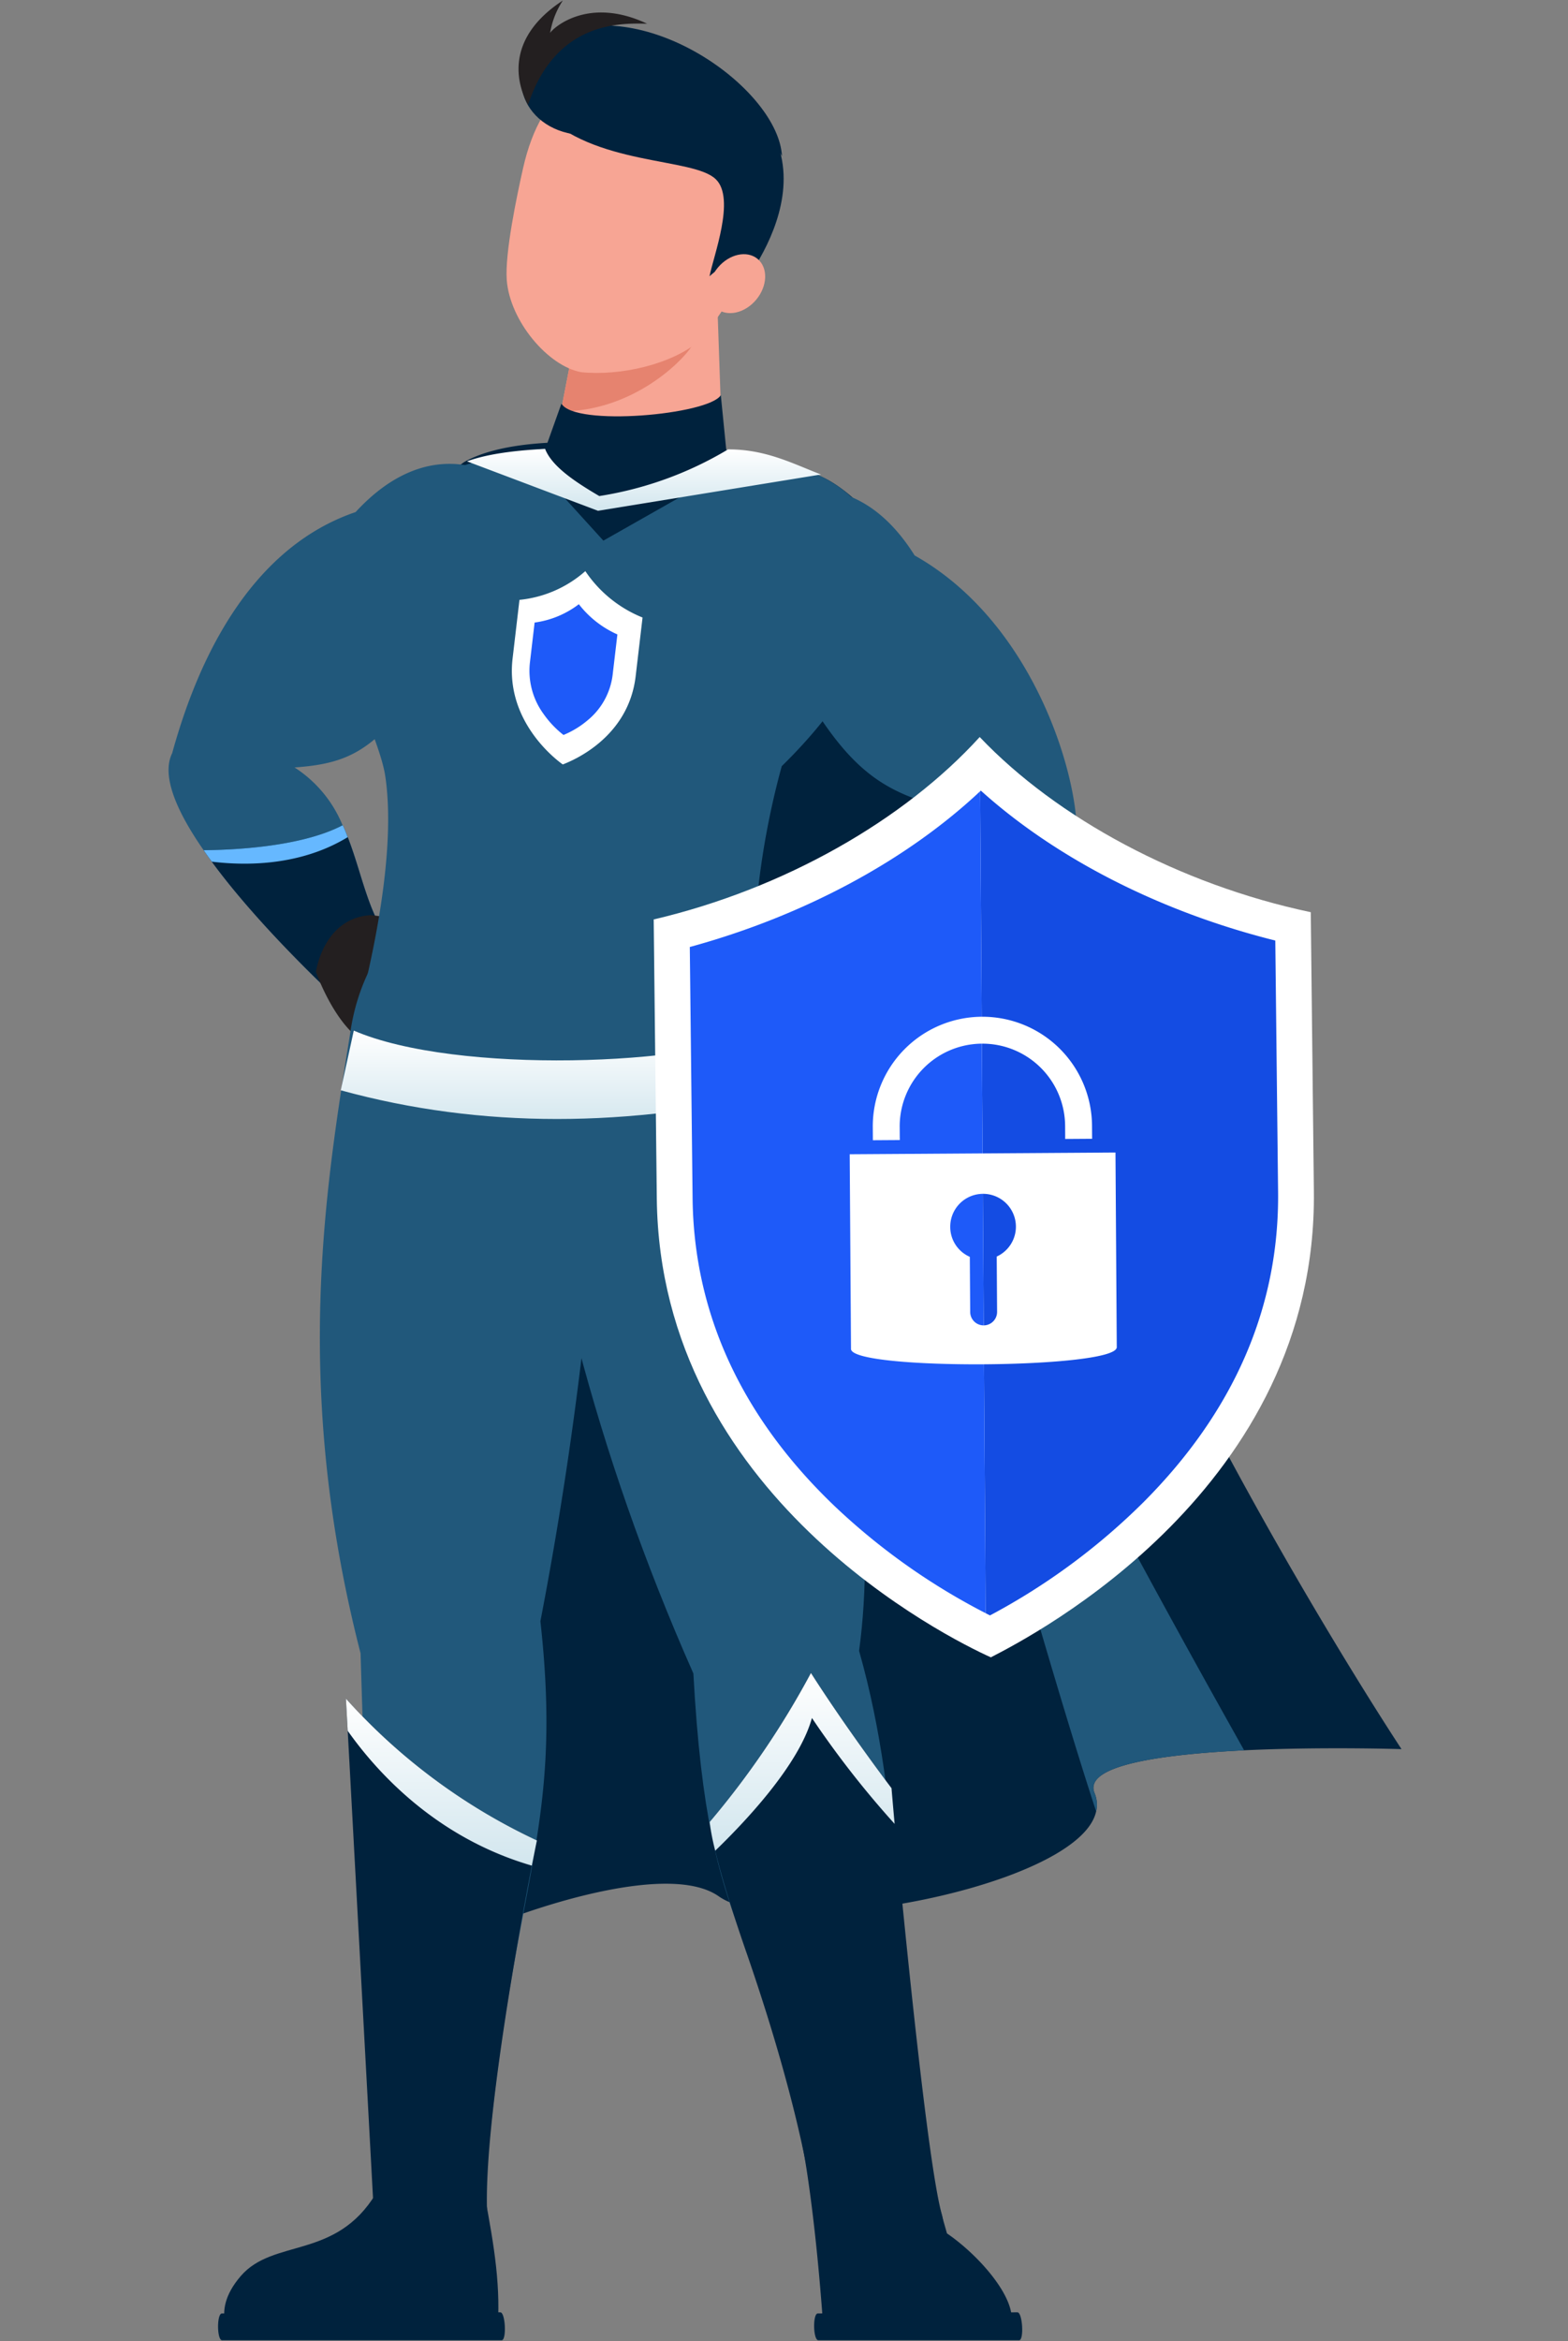 <svg xmlns="http://www.w3.org/2000/svg" xmlns:xlink="http://www.w3.org/1999/xlink" width="400" height="597" viewBox="0 0 400 597">
  <rect x="0" y="0" width="400" height="597" fill="#808080" stroke="none"/>
  <defs>
    <clipPath id="clip-path">
      <rect id="Rectángulo_388624" data-name="Rectángulo 388624" width="400" height="597" transform="translate(1019.894 1073)" fill="#6e40fc" opacity="0.47"/>
    </clipPath>
    <linearGradient id="linear-gradient" x1="0.5" x2="0.5" y2="1" gradientUnits="objectBoundingBox">
      <stop offset="0" stop-color="#fff"/>
      <stop offset="1" stop-color="#d2e6ee"/>
    </linearGradient>
  </defs>
  <g id="Enmascarar_grupo_1090673" data-name="Enmascarar grupo 1090673" transform="translate(-1019.894 -1073)" clip-path="url(#clip-path)">
    <g id="super_hero" data-name="super hero" transform="translate(1062.894 1073.129)">
      <g id="Grupo_62107" data-name="Grupo 62107" transform="translate(0 0)">
        <g id="Grupo_62100" data-name="Grupo 62100">
          <path id="Trazado_132545" data-name="Trazado 132545" d="M1298.23,1107.865s-20.219-.655-40.141.3c-20.695,1.01-41.093,3.746-38.179,10.883a7.585,7.585,0,0,1,.416,4.7c-4.163,19.089-79.628,33.361-96.28,21.646-12.429-8.742-46.683,2.5-60.717,8.563-26.728-178.911-27.475-361.808-3.806-374.534,23.668-12.667,89.263,3.39,89.263,3.39s33.243,8.8,46.8,99.729C1209.205,973.405,1298.23,1107.865,1298.23,1107.865Z" transform="translate(-983.699 -661.96)" fill="#00223d"/>
          <path id="Trazado_132546" data-name="Trazado 132546" d="M1450.608,1398.413a7.581,7.581,0,0,1,.416,4.7c-20.457-62.384-68.627-240.611-51.143-192.024,16.77,46.861,69.4,141.772,88.906,176.443C1468.092,1388.541,1447.694,1391.275,1450.608,1398.413Z" transform="translate(-1214.397 -941.327)" fill="#21587b"/>
          <g id="Grupo_62099" data-name="Grupo 62099">
            <g id="Grupo_62085" data-name="Grupo 62085" transform="translate(0 118.16)">
              <g id="Grupo_62084" data-name="Grupo 62084">
                <path id="Trazado_132547" data-name="Trazado 132547" d="M946.735,837.174c-19.446,23.788-23.015,29.556-41.212,30.806a31.856,31.856,0,0,1,12.25,14.748h.06c5.352,11.716,6.125,25.394,15.462,33.064l-11.18,11-2.854,2.855s-.416-.357-1.13-1.011c-4.876-4.52-24.263-22.777-35.8-39.547-6.779-9.752-10.883-18.97-8.028-24.738,4.639-16.771,16.532-51.2,46.8-61.491,19.863-21.587,39.309-9.991,46.207-1.011C976.528,813.862,967.252,839.552,946.735,837.174Z" transform="translate(-873.383 -790.569)" fill="#21587b"/>
                <path id="Trazado_132548" data-name="Trazado 132548" d="M950.085,1088.723l-11.18,11-3.985,1.845c-4.579-4.282-22.062-20.7-33.718-36.633-.714-.951-1.428-1.962-2.081-2.915,5.768-.059,24.323-.535,35.443-6.362h.059a32.689,32.689,0,0,1,1.249,3.032C940.154,1069.634,941.521,1081.707,950.085,1088.723Z" transform="translate(-890.173 -963.501)" fill="#00223d"/>
                <path id="Trazado_132549" data-name="Trazado 132549" d="M935.872,1058.691c-12.31,7.495-26.4,7.257-34.67,6.245-.714-.951-1.428-1.962-2.081-2.915,5.768-.059,24.323-.535,35.443-6.362h.059A32.689,32.689,0,0,1,935.872,1058.691Z" transform="translate(-890.173 -963.501)" fill="#66b8ff"/>
              </g>
              <path id="Trazado_132550" data-name="Trazado 132550" d="M995.47,1121.563s12.738,1.183,16.593,4.536a5.1,5.1,0,0,1,1.254,6.3c6.855,3.854,0,18.806-11.969,22.5s-19.811-18.856-19.811-18.856S983.36,1122.367,995.47,1121.563Z" transform="translate(-943.937 -1006.494)" fill="#231f20"/>
            </g>
            <g id="Grupo_62088" data-name="Grupo 62088" transform="translate(88.209 218.508)">
              <g id="Grupo_62086" data-name="Grupo 62086" transform="translate(73.454 326.977)">
                <path id="Trazado_132551" data-name="Trazado 132551" d="M1388.981,2070.328h-43.213a5.145,5.145,0,0,1-1.937-1.734c-2.226-32.138-5.43-47.612-5.43-47.612l30.1-1.226,6.813,23.909C1385.392,2050.556,1397.412,2065.339,1388.981,2070.328Z" transform="translate(-1338.402 -2019.756)" fill="#00223d"/>
                <path id="Trazado_132552" data-name="Trazado 132552" d="M1348.164,2153.526h51.231c1.3,0,.861-7.124-.436-7.124l-50.925.287C1346.7,2146.688,1346.828,2153.526,1348.164,2153.526Z" transform="translate(-1344.073 -2102.373)" fill="#00223d"/>
              </g>
              <path id="Trazado_132553" data-name="Trazado 132553" d="M1186.806,1114.475c6.992,18.814,36.746,105.009,28.252,167.066,11.685,41.269,8.016,76.225,18.553,136.494l-30.67,1.616c-12.466-73.537-26.185-59.5-30.155-132.329-25.272-57.1-38.379-111.2-45.1-166.888C1121.144,1078.448,1172.69,1056.4,1186.806,1114.475Z" transform="translate(-1127.113 -1079.217)" fill="#21587b"/>
              <g id="Grupo_62087" data-name="Grupo 62087" transform="translate(49.83 207.978)">
                <path id="Trazado_132554" data-name="Trazado 132554" d="M1296.762,1813.049s-2.3-21.885-16.725-63.692c-4.48-12.846-6.909-21.349-8.17-26.582a55.9,55.9,0,0,1-1.42-7.316,217.359,217.359,0,0,0,25.835-38c9.385,14.689,20.554,29.379,20.554,29.379s.284,3.448.792,9.1c2.263,23.669,8.348,86.231,12.015,99.491C1334.176,1831.84,1305.66,1841.177,1296.762,1813.049Z" transform="translate(-1270.447 -1677.459)" fill="#00223d"/>
                <path id="Trazado_132555" data-name="Trazado 132555" d="M1317.628,1715.936a240.4,240.4,0,0,1-21.095-27c-3.344,12.132-17.391,26.822-24.666,33.839a55.9,55.9,0,0,1-1.42-7.316,217.359,217.359,0,0,0,25.835-38c9.385,14.689,20.554,29.379,20.554,29.379S1317.12,1710.286,1317.628,1715.936Z" transform="translate(-1270.447 -1677.459)" fill="url(#linear-gradient)"/>
              </g>
            </g>
            <g id="Grupo_62090" data-name="Grupo 62090" transform="translate(12.627 221.955)">
              <path id="Trazado_132556" data-name="Trazado 132556" d="M1057.439,1128.918a948.8,948.8,0,0,1-16.773,151.547c6.185,55.907-7.879,66.328-14.233,146.308l-27.72-.368c-.07-32.462-1.953-72.664-3.925-137.756-17.451-68.027-9.045-118.13-2.539-158.8C999.193,1083.661,1061.871,1068.375,1057.439,1128.918Z" transform="translate(-958.435 -1089.131)" fill="#21587b"/>
              <path id="Trazado_132557" data-name="Trazado 132557" d="M980.639,2059.654c2.472,13.242,4.247,23.574,3.209,35.56l-67.136,1.305s-6.645-6.471,1.709-16.179,24.222-4.091,34.5-21.053Z" transform="translate(-912.64 -1722.014)" fill="#00223d"/>
              <path id="Trazado_132558" data-name="Trazado 132558" d="M910.725,2153.526h71.328c1.3,0,.958-7.124-.341-7.124l-71.026.287C909.349,2146.688,909.388,2153.526,910.725,2153.526Z" transform="translate(-909.702 -1778.842)" fill="#00223d"/>
              <g id="Grupo_62089" data-name="Grupo 62089" transform="translate(32.623 211.074)">
                <path id="Trazado_132559" data-name="Trazado 132559" d="M1052.251,1732.435s-.481,2.379-1.3,6.422c-3.377,17.662-12.436,66.963-11.375,89.144-12.6,15.046-28.982-1.665-28.982-1.665l-6.6-121.852-.452-8.206A151.82,151.82,0,0,0,1052.251,1732.435Z" transform="translate(-1003.541 -1696.279)" fill="#00223d"/>
                <path id="Trazado_132560" data-name="Trazado 132560" d="M1052.251,1732.435s-.481,2.379-1.3,6.422c-24.486-7.135-39.56-23.905-46.959-34.373l-.452-8.206A151.82,151.82,0,0,0,1052.251,1732.435Z" transform="translate(-1003.541 -1696.279)" fill="url(#linear-gradient)"/>
              </g>
            </g>
            <path id="Trazado_132561" data-name="Trazado 132561" d="M1009.48,920.543c0,14.17,100.632,10.069,100.632-4.1a205.8,205.8,0,0,1,7.285-58.524c30.17-29.558,28.371-52.5,20.724-64.949-13.183-21.463-79.781-20.247-103.758-11.021-9.522,3.664-22.307,18.589-26.4,42.383-2.1,12.234,6.905,26.479,8.329,36.369C1019.589,883.583,1010.149,917.257,1009.48,920.543Z" transform="translate(-960.972 -662.674)" fill="#21587b"/>
            <path id="Trazado_132562" data-name="Trazado 132562" d="M1169.55,726.79c4.965-3.944,24.771-10.029,30.039-14.342l-1.189-34.381-19.474-1.9a57.861,57.861,0,0,0-16.153,3.739l-4.384,22.638-.967,4.909C1155.218,712.29,1159.587,718.116,1169.55,726.79Z" transform="translate(-1058.312 -597.781)" fill="#f7a594"/>
            <path id="Trazado_132563" data-name="Trazado 132563" d="M1194.712,698.6c-3.055,4.7-15.844,16.741-33.457,16.7l3.792-19.587Z" transform="translate(-1061.177 -610.526)" fill="#e6836f"/>
            <g id="Grupo_62092" data-name="Grupo 62092" transform="translate(86.218 14.926)">
              <g id="Grupo_62091" data-name="Grupo 62091">
                <path id="Trazado_132564" data-name="Trazado 132564" d="M1125.6,526.675c-1.527,6.774-4.674,21.644-4.159,28.493.784,10.427,10.522,21.991,19.016,23.509,9.832,1,23.084-1.925,30.28-8.108,4.005-4.693,11.756-15.827,15.325-25.573,7.44-20.329-6.924-38.155-25.147-42.272S1130.363,505.558,1125.6,526.675Z" transform="translate(-1121.386 -498.822)" fill="#f7a594"/>
                <path id="Trazado_132565" data-name="Trazado 132565" d="M1196.269,553.224c3.8-6.689-1.25-9.4-6.785-4.206.946-5.047,6.7-19.835,1.6-24.739-5.757-5.689-31.089-3.213-44.7-17.4,0,0,10.144-22.24,43.437-9.106C1227.429,517.708,1196.269,553.224,1196.269,553.224Z" transform="translate(-1137.697 -493.62)" fill="#00223d"/>
                <ellipse id="Elipse_4148" data-name="Elipse 4148" cx="8.206" cy="6.378" rx="8.206" ry="6.378" transform="translate(48.649 59.514) rotate(-50.277)" fill="#f7a594"/>
              </g>
            </g>
            <path id="Trazado_132566" data-name="Trazado 132566" d="M1150.518,742.329c3.329,5.944,37.565,2.853,40.656-2.14l1.9,19.02-31.858,18.07-16.643-18.307Z" transform="translate(-1050.294 -639.544)" fill="#00223d"/>
            <path id="Trazado_132567" data-name="Trazado 132567" d="M1198.759,502.292c-.938-16.648-33.161-40.142-56.276-31.421-15.59,5.883-11.933,22.433,1.641,25.558C1156.095,499.185,1189.246,484.836,1198.759,502.292Z" transform="translate(-1042.274 -462.626)" fill="#00223d"/>
            <path id="Trazado_132568" data-name="Trazado 132568" d="M1138.255,458.984a21.4,21.4,0,0,1,3.248-8.3c-18.086,11.847-9.085,26.015-8.873,26.619,7.173-21.779,24.287-20.779,30.365-20.7C1147.359,449.243,1138.411,458.332,1138.255,458.984Z" transform="translate(-1040.921 -450.686)" fill="#231f20"/>
            <path id="Trazado_132569" data-name="Trazado 132569" d="M1003.072,1206.265c26.252,11.322,86.9,8.829,105.024.156l4.634,15.353c-39.434,9.295-77.159,9.556-112.976-.29Z" transform="translate(-955.822 -943.588)" fill="url(#linear-gradient)"/>
            <g id="Grupo_62094" data-name="Grupo 62094" transform="translate(138.999 124.654)">
              <g id="Grupo_62093" data-name="Grupo 62093">
                <path id="Trazado_132570" data-name="Trazado 132570" d="M1357.125,911.268c-17.365,18.613-54,39.843-54,39.843l-11.239-16.175c11.656-6.423,18.078-23.075,29.2-34.492a39.368,39.368,0,0,1,13.38-9.337c-17.722-4.579-26.642-8.98-41.39-35.92-20.635-1.427-25.1-28.425-13.856-38.476,8.445-7.553,29.734-15.461,45.315,9.4,27.832,15.64,39.726,49.774,41.213,67.141C1367.116,898.183,1363.37,904.547,1357.125,911.268Z" transform="translate(-1273.208 -809.25)" fill="#21587b"/>
              </g>
              <path id="Trazado_132571" data-name="Trazado 132571" d="M1312.163,1145.936s-12.739-1.166-17.142,1.427a5.094,5.094,0,0,0-2.384,5.963c-7.445,2.537-3.439,18.49,7.654,24.306s22.925-14.916,22.925-14.916S1323.922,1148.938,1312.163,1145.936Z" transform="translate(-1283.406 -1028.717)" fill="#231f20"/>
              <path id="Trazado_132572" data-name="Trazado 132572" d="M1392.178,1082.391c-1.07,1.13-2.2,2.319-3.39,3.449-18.316,17.721-50.607,36.395-50.607,36.395l-11.24-16.175c10.051-5.531,16.177-18.614,24.8-29.438a59.825,59.825,0,0,1,4.4-5.053A85.047,85.047,0,0,0,1392.178,1082.391Z" transform="translate(-1308.261 -980.373)" fill="#231f20"/>
              <path id="Trazado_132573" data-name="Trazado 132573" d="M1438.712,1082.391c-1.071,1.13-2.2,2.319-3.39,3.449-15.7-.772-30.448-6.421-37.049-9.218a59.934,59.934,0,0,1,4.4-5.053A85.046,85.046,0,0,0,1438.712,1082.391Z" transform="translate(-1354.794 -980.373)" fill="#66b8ff"/>
            </g>
            <g id="Grupo_62098" data-name="Grupo 62098" transform="translate(87.574 145.509)">
              <g id="Grupo_62097" data-name="Grupo 62097">
                <g id="Grupo_62096" data-name="Grupo 62096">
                  <g id="Grupo_62095" data-name="Grupo 62095">
                    <path id="Trazado_132574" data-name="Trazado 132574" d="M1221.252,903.059h0l.011-.091Z" transform="translate(-1187.89 -891.242)" fill="#d9ffff"/>
                    <path id="Trazado_132575" data-name="Trazado 132575" d="M1221.252,903.059h0l.011-.091Z" transform="translate(-1187.89 -891.242)" fill="#d9ffff"/>
                    <path id="Trazado_132576" data-name="Trazado 132576" d="M1130.831,890.088l.011-.091-.011.091Z" transform="translate(-1128.903 -882.78)" fill="#d9ffff"/>
                    <path id="Trazado_132577" data-name="Trazado 132577" d="M1130.831,890.088l.011-.091-.011.091Z" transform="translate(-1128.903 -882.78)" fill="#d9ffff"/>
                    <path id="Trazado_132578" data-name="Trazado 132578" d="M1144.029,869.239a31.958,31.958,0,0,0,14.6,11.833c-.055.466-.359,3.05-1.759,14.957-1.867,15.884-16.345,21.632-18.592,22.51-1.908-1.349-14.672-11.13-12.805-27.015,1.4-11.907,1.7-14.491,1.758-14.957A29.772,29.772,0,0,0,1144.029,869.239Z" transform="translate(-1125.286 -869.239)" fill="#fff"/>
                  </g>
                </g>
                <path id="Trazado_132579" data-name="Trazado 132579" d="M1150.79,893.507l-.026.02a23.847,23.847,0,0,1-11.26,4.657l-1.194,10.158a18.671,18.671,0,0,0,3.5,13.186,24.942,24.942,0,0,0,4.914,5.208c.05.038.1.079.147.114a23.092,23.092,0,0,0,6.123-3.718,17.758,17.758,0,0,0,6.433-11.76l1.194-10.158A25.454,25.454,0,0,1,1150.79,893.507Z" transform="translate(-1133.697 -885.07)" fill="#1e5af9"/>
              </g>
            </g>
          </g>
          <path id="Trazado_132580" data-name="Trazado 132580" d="M1112.295,779.6c1.706,4.389,7.4,8.255,13.828,12.023a91.364,91.364,0,0,0,32.848-11.9c9.633-.045,16.564,3.662,23.693,6.4l-56.883,9.257-33.411-12.614C1096.814,781.146,1103.176,780.051,1112.295,779.6Z" transform="translate(-1016.24 -665.256)" fill="url(#linear-gradient)"/>
        </g>
        <g id="Grupo_62106" data-name="Grupo 62106" transform="translate(123.655 187.814)">
          <g id="Grupo_62104" data-name="Grupo 62104">
            <g id="Grupo_62102" data-name="Grupo 62102">
              <g id="Grupo_62101" data-name="Grupo 62101">
                <path id="Trazado_132581" data-name="Trazado 132581" d="M1711.8,1118.349h0c-.005-.28-.006-.4-.006-.432C1711.8,1117.969,1711.8,1118.349,1711.8,1118.349Z" transform="translate(-1543.979 -1073.77)" fill="#d9ffff"/>
                <path id="Trazado_132582" data-name="Trazado 132582" d="M1711.8,1118.349h0c-.005-.28-.006-.4-.006-.432C1711.8,1117.969,1711.8,1118.349,1711.8,1118.349Z" transform="translate(-1543.979 -1073.77)" fill="#d9ffff"/>
                <path id="Trazado_132583" data-name="Trazado 132583" d="M1229.078,1123.663s0-.38,0-.431c0,.029,0,.152,0,.431Z" transform="translate(-1229.073 -1077.236)" fill="#d9ffff"/>
                <path id="Trazado_132584" data-name="Trazado 132584" d="M1229.078,1123.663s0-.38,0-.431c0,.029,0,.152,0,.431Z" transform="translate(-1229.073 -1077.236)" fill="#d9ffff"/>
                <path id="Trazado_132585" data-name="Trazado 132585" d="M1312.539,990.927c19.7,20.724,51.014,37.61,84.457,44.672.024,2.22.161,14.52.791,71.209.84,75.625-71.221,113.056-82.409,118.8-10.91-4.912-84.372-41.33-85.212-116.954-.63-56.691-.767-68.989-.791-71.209C1262.652,1029.648,1293.309,1012.08,1312.539,990.927Z" transform="translate(-1229.27 -990.927)" fill="#fff"/>
              </g>
            </g>
            <g id="Grupo_62103" data-name="Grupo 62103" transform="translate(9.314 13.667)">
              <path id="Trazado_132586" data-name="Trazado 132586" d="M1469.118,1030.24c19.268,17.362,45.891,30.933,75.116,38.233l.712,64.074c.326,29.318-11.2,55.918-34.258,79.065a166.316,166.316,0,0,1-39.232,28.951c-.351-.174-.737-.371-1.115-.565l-1.388-209.608C1469.008,1030.339,1469.066,1030.29,1469.118,1030.24Z" transform="translate(-1394.873 -1030.24)" fill="#144ce3"/>
              <path id="Trazado_132587" data-name="Trazado 132587" d="M1329.944,1030.672l1.388,209.607a166.434,166.434,0,0,1-38.75-27.515c-23.566-22.632-35.681-48.972-36.006-78.291l-.712-64.075C1284.836,1062.48,1311.08,1048.383,1329.944,1030.672Z" transform="translate(-1255.864 -1030.522)" fill="#1e5af9"/>
            </g>
          </g>
          <g id="Grupo_62105" data-name="Grupo 62105" transform="translate(50.106 71.456)">
            <path id="Trazado_132588" data-name="Trazado 132588" d="M1373.2,1296.135l.329,49.64c.036,5.525,67.837,5.081,67.8-.445L1441,1295.69Zm25.649,18.571a8.375,8.375,0,1,1,11.855,7.512l.093,14.1a3.429,3.429,0,1,1-6.859.045l-.094-14.068A8.313,8.313,0,0,1,1398.849,1314.707Z" transform="translate(-1373.2 -1261.196)" fill="#fff"/>
            <path id="Trazado_132589" data-name="Trazado 132589" d="M1390.16,1227.831l6.863-.045-.022-3.343a21.1,21.1,0,0,1,42.2-.277l.022,3.343,6.863-.045-.022-3.342a27.964,27.964,0,0,0-55.927.366Z" transform="translate(-1384.248 -1196.468)" fill="#fff"/>
          </g>
        </g>
      </g>
    </g>
  </g>
</svg>
